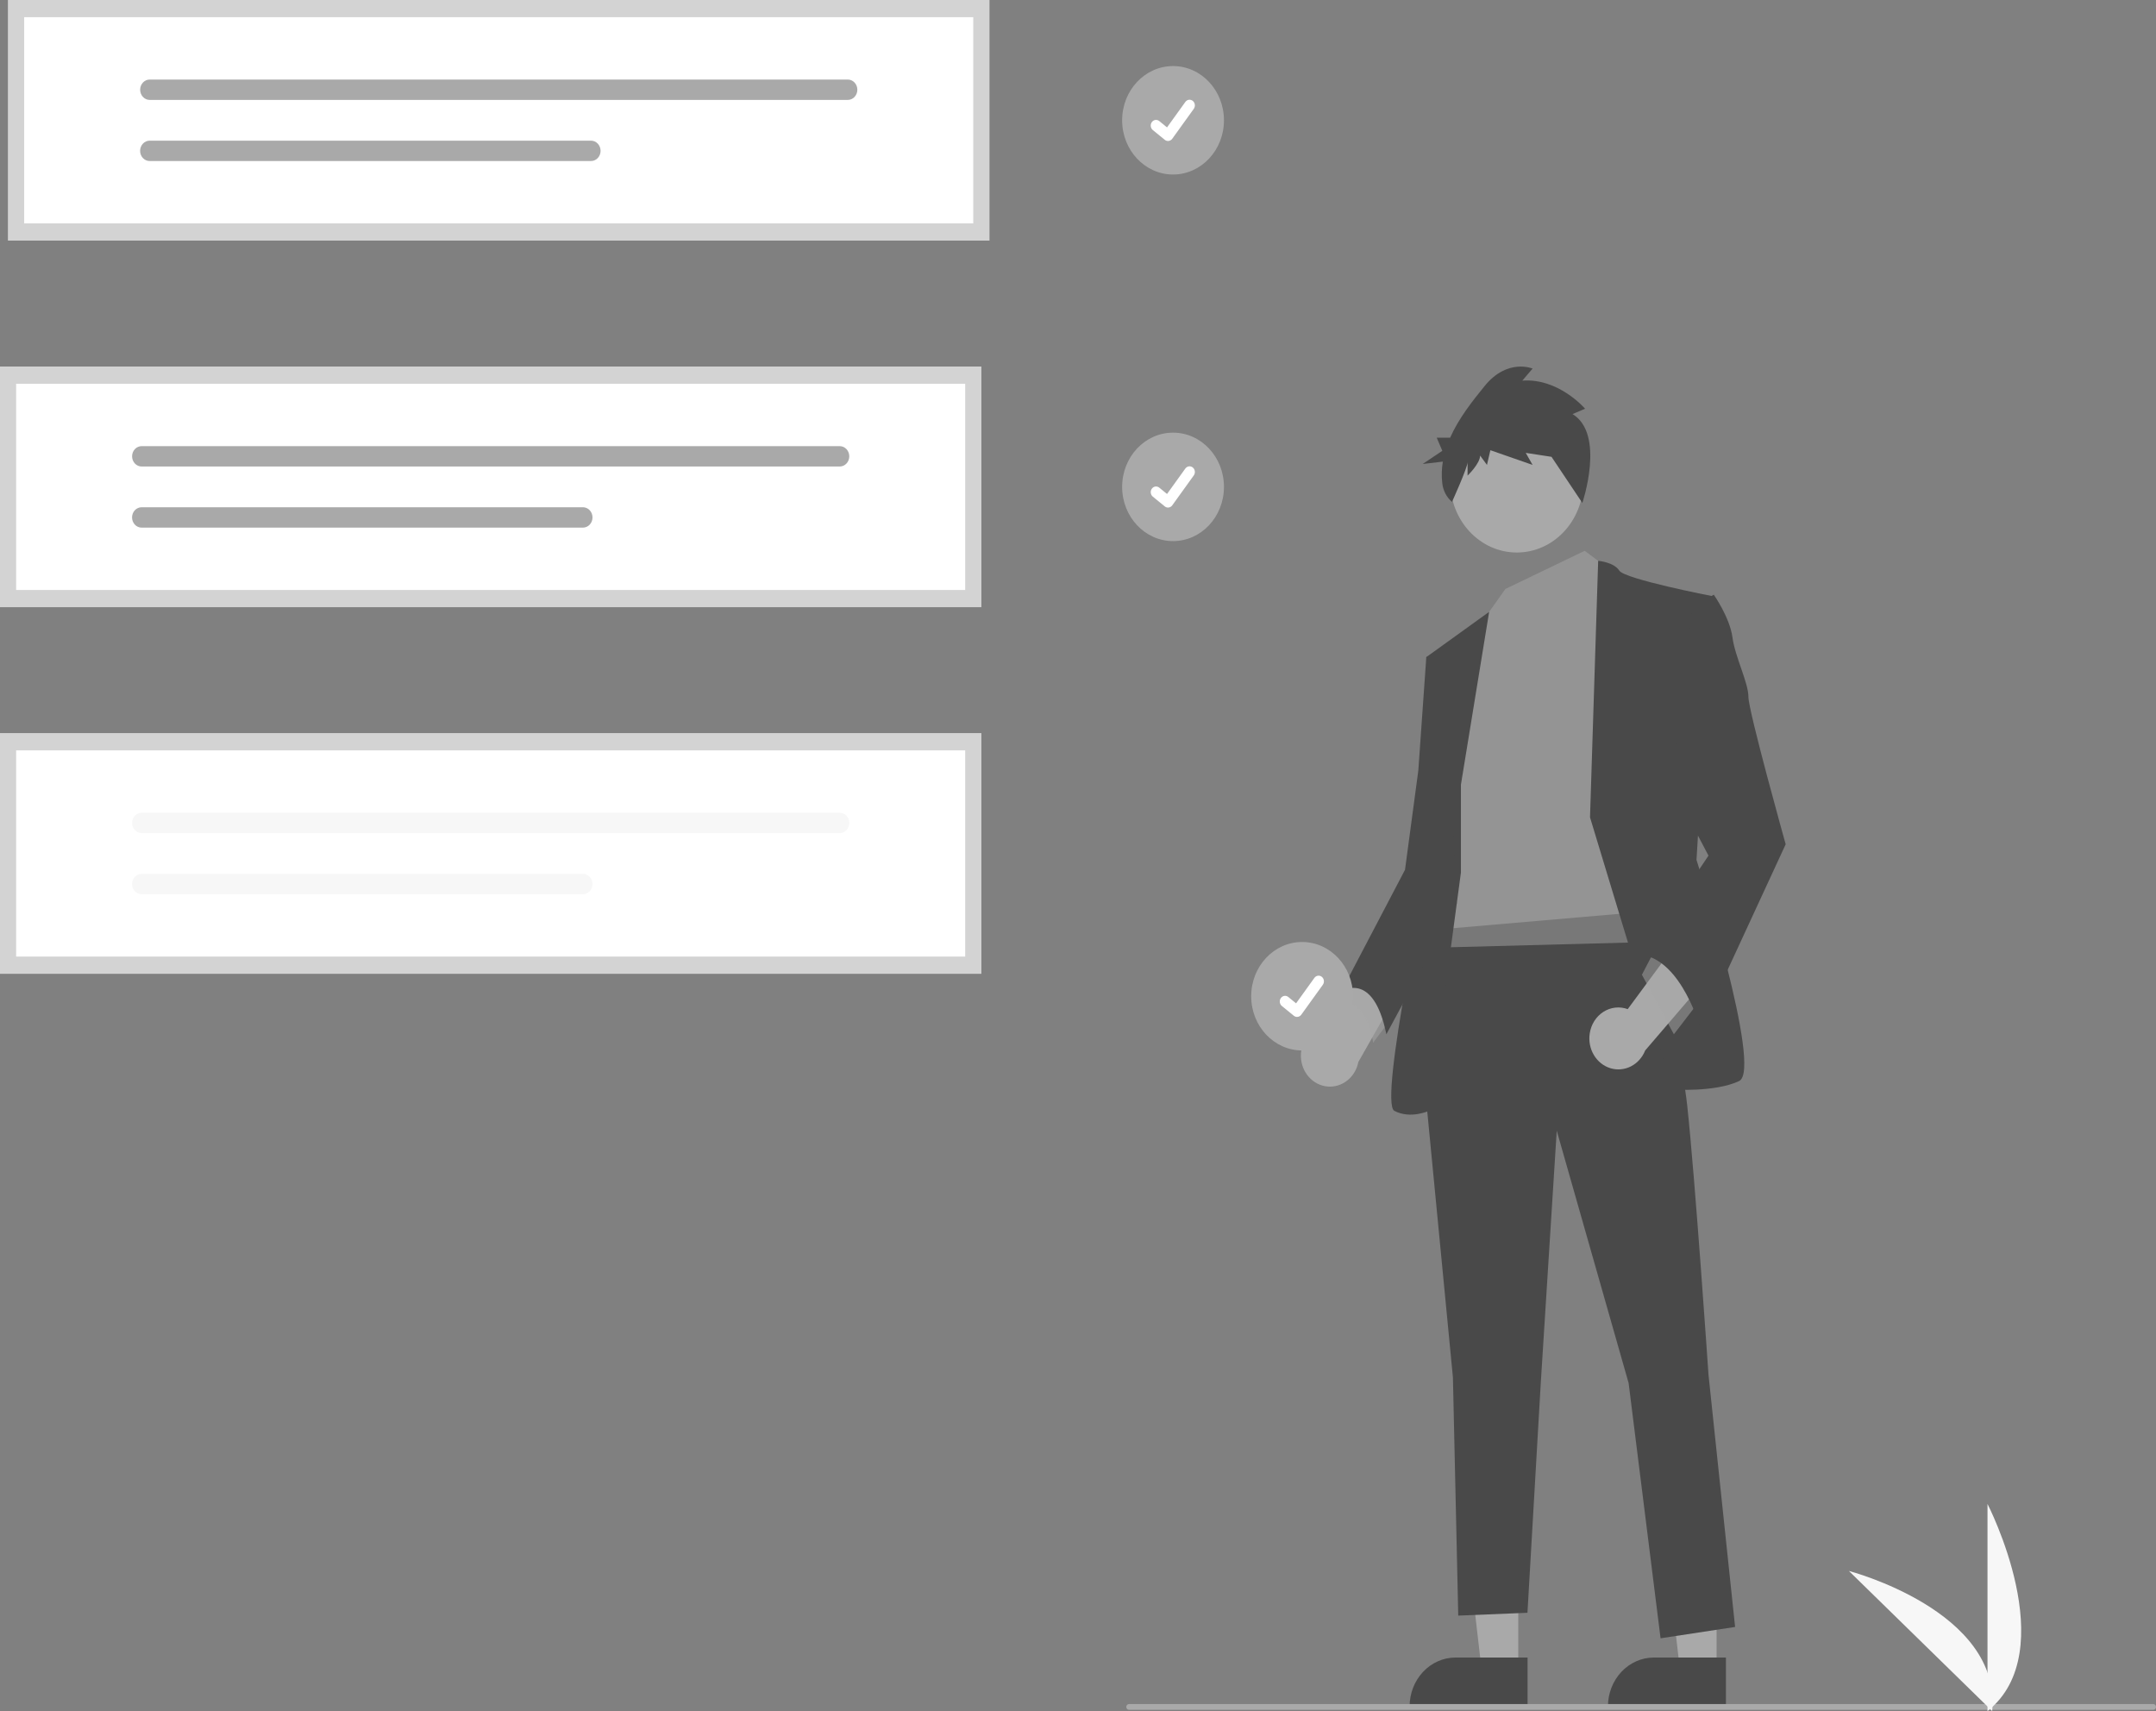 <svg xmlns="http://www.w3.org/2000/svg" width="504" height="400" fill="none" viewBox="0 0 504 400"><rect x="0" y="0" width="504" height="400" fill="#808080" stroke="none"/><g clip-path="url(#clip0_26:918)"><path fill="#A9A9A9" d="M274.219 40.796C280.791 40.796 286.119 35.12 286.119 28.119C286.119 21.118 280.791 15.443 274.219 15.443C267.647 15.443 262.319 21.118 262.319 28.119C262.319 35.12 267.647 40.796 274.219 40.796Z"/><path fill="#fff" d="M273.04 32.955C272.772 32.955 272.512 32.863 272.298 32.692L272.284 32.681L269.488 30.402C269.358 30.297 269.249 30.165 269.168 30.014C269.086 29.864 269.033 29.698 269.012 29.525C268.99 29.353 269.001 29.178 269.043 29.01C269.085 28.842 269.158 28.684 269.257 28.546C269.357 28.408 269.481 28.293 269.622 28.206C269.763 28.119 269.919 28.062 270.081 28.039C270.243 28.017 270.407 28.028 270.565 28.073C270.723 28.118 270.87 28.195 271 28.301L272.811 29.781L277.092 23.832C277.191 23.694 277.315 23.578 277.456 23.491C277.597 23.404 277.753 23.348 277.915 23.325C278.077 23.302 278.241 23.314 278.399 23.359C278.556 23.404 278.704 23.481 278.834 23.587L278.834 23.587L278.807 23.627L278.835 23.587C279.096 23.801 279.267 24.116 279.31 24.464C279.353 24.812 279.265 25.164 279.064 25.443L274.03 32.437C273.913 32.598 273.763 32.728 273.592 32.818C273.421 32.908 273.232 32.954 273.041 32.953L273.04 32.955Z"/><path fill="#A9A9A9" d="M274.219 126.492C280.791 126.492 286.119 120.817 286.119 113.816C286.119 106.815 280.791 101.139 274.219 101.139C267.647 101.139 262.319 106.815 262.319 113.816C262.319 120.817 267.647 126.492 274.219 126.492Z"/><path fill="#fff" d="M273.04 118.651C272.772 118.652 272.512 118.56 272.298 118.388L272.284 118.378L269.488 116.099C269.358 115.993 269.249 115.861 269.168 115.711C269.086 115.56 269.033 115.394 269.012 115.222C268.99 115.049 269.001 114.874 269.043 114.706C269.085 114.538 269.158 114.381 269.257 114.243C269.357 114.105 269.481 113.989 269.622 113.902C269.763 113.815 269.919 113.758 270.081 113.736C270.243 113.713 270.407 113.724 270.565 113.769C270.723 113.814 270.87 113.892 271 113.998L272.811 115.477L277.092 109.528C277.191 109.391 277.315 109.275 277.456 109.188C277.597 109.101 277.753 109.044 277.915 109.022C278.077 108.999 278.241 109.01 278.399 109.055C278.556 109.1 278.704 109.178 278.834 109.283L278.834 109.284L278.807 109.323L278.835 109.284C279.096 109.498 279.267 109.813 279.31 110.161C279.353 110.509 279.265 110.861 279.064 111.139L274.03 118.133C273.913 118.295 273.763 118.425 273.592 118.515C273.421 118.604 273.232 118.65 273.041 118.65L273.04 118.651Z"/><path fill="#A9A9A9" d="M304.104 247.019C304.065 245.969 304.244 244.921 304.626 243.952C305.008 242.982 305.586 242.113 306.317 241.407C307.049 240.701 307.917 240.174 308.86 239.864C309.804 239.553 310.799 239.467 311.777 239.611L322.676 216.833L328.834 228.386L317.541 248.245C317.205 249.98 316.283 251.522 314.951 252.581C313.618 253.64 311.967 254.141 310.311 253.99C308.655 253.839 307.108 253.046 305.964 251.761C304.82 250.476 304.158 248.789 304.104 247.02L304.104 247.019Z"/><path fill="#A9A9A9" d="M354.915 390.451L346.362 390.45L342.293 355.307L354.916 355.308L354.915 390.451Z"/><path fill="#494949" d="M357.096 399.282L329.517 399.281V398.91C329.518 395.877 330.649 392.969 332.662 390.824C334.675 388.68 337.405 387.475 340.252 387.475H340.252L357.096 387.476L357.096 399.282Z"/><path fill="#A9A9A9" d="M401.281 390.451L392.727 390.45L388.659 355.307L401.282 355.308L401.281 390.451Z"/><path fill="#494949" d="M403.462 399.282L375.883 399.281V398.91C375.883 395.877 377.014 392.969 379.027 390.824C381.041 388.68 383.771 387.475 386.618 387.475H386.618L403.462 387.476L403.462 399.282Z"/><path fill="#A9A9A9" fill-opacity=".5" d="M317.241 227.195L313.507 233.824C313.507 233.824 319.73 233.824 320.975 243.768L325.953 237.139L317.241 227.195Z"/><path fill="#494949" d="M382.583 213.274C382.583 213.274 392.539 241.116 394.406 258.352C396.273 275.588 399.385 321.328 399.385 321.328L405.608 380.327L388.183 382.979L380.716 323.317L363.914 264.318L360.18 323.317L357.068 377.013L340.889 377.676L339.644 321.991L332.799 251.06L336.532 217.252L382.583 213.274Z"/><path fill="#A9A9A9" d="M354.579 129.159C363.171 129.159 370.137 121.74 370.137 112.587C370.137 103.434 363.171 96.014 354.579 96.014C345.987 96.014 339.022 103.434 339.022 112.587C339.022 121.74 345.987 129.159 354.579 129.159Z"/><path fill="#A9A9A9" fill-opacity=".5" d="M370.447 128.754L376.671 133.393L384.761 220.235L334.354 221.56L341.2 161.236L347.423 144L351.915 137.674L370.447 128.754Z"/><path fill="#494949" d="M371.692 191.067L373.597 131.101C373.597 131.101 377.293 131.405 378.538 133.394C379.782 135.382 400.318 139.36 400.318 139.36L396.584 201.01C396.584 201.01 412.142 250.066 406.541 252.717C400.941 255.369 390.984 254.706 390.984 254.706L371.692 191.067Z"/><path fill="#494949" d="M341.511 183.443L348.112 143.029L333.421 153.612L337.155 182.78L334.043 202.668C334.043 202.668 322.22 257.689 325.953 259.678C329.687 261.667 334.043 259.678 334.043 259.678L341.511 203.993V183.443Z"/><path fill="#494949" d="M337.777 152.287L333.421 153.612L331.554 180.129L328.443 203.331L313.507 231.836C313.507 231.836 320.975 226.532 324.086 241.779L340.534 211.274L337.777 152.287Z"/><path fill="#494949" d="M367.603 96.796L370.537 95.545C370.537 95.545 364.403 88.351 355.868 88.977L358.269 86.162C358.269 86.162 352.401 83.659 347.067 90.228C344.263 93.681 341.019 97.74 338.996 102.312H335.855L337.166 105.387L332.576 108.463L337.287 107.911C337.006 109.595 336.963 111.314 337.159 113.012C337.361 114.711 338.175 116.259 339.428 117.33V117.33C339.428 117.33 343.067 109.308 343.067 108.057V111.184C343.067 111.184 346 108.369 346 106.493L347.601 108.682L348.401 105.242L358.269 108.682L356.668 105.867L362.803 106.806L360.402 103.365L369.899 117.572C369.899 117.572 375.338 101.488 367.603 96.796Z"/><path fill="#A9A9A9" d="M371.626 241.583C371.78 240.544 372.145 239.554 372.697 238.681C373.249 237.809 373.974 237.077 374.82 236.535C375.666 235.993 376.614 235.656 377.596 235.547C378.578 235.438 379.57 235.559 380.504 235.903L395.346 215.812L399.282 228.418L384.584 245.564C383.938 247.196 382.753 248.519 381.253 249.282C379.753 250.045 378.042 250.195 376.445 249.705C374.848 249.214 373.475 248.116 372.587 246.619C371.699 245.122 371.357 243.33 371.626 241.583V241.583Z"/><path fill="#A9A9A9" fill-opacity=".5" d="M396.896 234.487L391.295 241.779L383.827 227.858L386.938 221.892L396.896 234.487Z"/><path fill="#494949" d="M395.651 141.68L400.629 139.028C400.629 139.028 404.363 144.332 404.985 148.972C405.608 153.612 408.719 159.579 408.719 162.893C408.719 166.208 417.431 197.364 417.431 197.364L397.518 240.453C397.518 240.453 393.162 224.544 383.827 223.218L399.385 200.016L390.673 183.443L395.651 141.68Z"/><path fill="#A9A9A9" d="M503.372 399.691H263.917C263.75 399.691 263.59 399.621 263.472 399.495C263.354 399.369 263.288 399.199 263.288 399.022C263.288 398.844 263.354 398.674 263.472 398.548C263.59 398.423 263.75 398.352 263.917 398.352H503.372C503.538 398.352 503.698 398.423 503.816 398.548C503.934 398.674 504 398.844 504 399.022C504 399.199 503.934 399.369 503.816 399.495C503.698 399.621 503.538 399.691 503.372 399.691Z"/><path fill="#fff" d="M229.399 141.935H-1.90735e-06V85.697H229.399V141.935Z"/><path fill="#A9A9A9" d="M33.108 104.292C32.515 104.293 31.948 104.544 31.529 104.99C31.111 105.437 30.876 106.042 30.876 106.673C30.876 107.303 31.111 107.908 31.529 108.355C31.948 108.801 32.515 109.053 33.108 109.054H196.301C196.893 109.053 197.461 108.801 197.879 108.355C198.297 107.908 198.532 107.303 198.532 106.673C198.532 106.042 198.297 105.437 197.879 104.99C197.461 104.544 196.893 104.293 196.301 104.292H33.108Z"/><path fill="#A9A9A9" d="M33.108 118.578C32.814 118.577 32.523 118.638 32.252 118.757C31.98 118.876 31.734 119.051 31.526 119.272C31.318 119.492 31.152 119.754 31.04 120.043C30.927 120.332 30.868 120.641 30.868 120.954C30.867 121.266 30.924 121.576 31.036 121.865C31.148 122.154 31.312 122.417 31.519 122.639C31.726 122.86 31.972 123.036 32.243 123.157C32.514 123.277 32.804 123.339 33.098 123.34H136.271C136.565 123.34 136.856 123.279 137.127 123.16C137.399 123.04 137.646 122.865 137.854 122.644C138.062 122.423 138.227 122.16 138.339 121.871C138.452 121.582 138.51 121.272 138.51 120.959C138.51 120.646 138.452 120.336 138.339 120.047C138.227 119.757 138.062 119.495 137.854 119.274C137.646 119.053 137.399 118.877 137.127 118.758C136.856 118.638 136.565 118.577 136.271 118.578H33.108Z"/><path fill="#A9A9A9" fill-opacity=".5" d="M229.399 141.935H-1.90735e-06V85.697H229.399V141.935ZM3.771 137.918H225.628V89.713H3.771V137.918Z"/><path fill="#fff" d="M229.399 227.631H-1.90735e-06V171.393H229.399V227.631Z"/><path fill="#F7F7F7" d="M33.108 189.988C32.515 189.989 31.948 190.24 31.529 190.687C31.111 191.133 30.876 191.738 30.876 192.369C30.876 193 31.111 193.605 31.529 194.051C31.948 194.498 32.515 194.749 33.108 194.75H196.301C196.893 194.749 197.461 194.498 197.879 194.051C198.297 193.605 198.532 193 198.532 192.369C198.532 191.738 198.297 191.133 197.879 190.687C197.461 190.24 196.893 189.989 196.301 189.988H33.108Z"/><path fill="#F7F7F7" d="M33.108 204.274C32.814 204.274 32.523 204.334 32.252 204.453C31.98 204.573 31.734 204.747 31.526 204.968C31.318 205.189 31.152 205.451 31.04 205.739C30.927 206.028 30.868 206.338 30.868 206.65C30.867 206.963 30.924 207.273 31.036 207.562C31.148 207.851 31.312 208.114 31.519 208.335C31.726 208.557 31.972 208.733 32.243 208.853C32.514 208.973 32.804 209.036 33.098 209.036H136.271C136.565 209.037 136.856 208.976 137.127 208.856C137.399 208.737 137.646 208.561 137.854 208.34C138.062 208.119 138.227 207.856 138.339 207.567C138.452 207.278 138.51 206.968 138.51 206.655C138.51 206.342 138.452 206.032 138.339 205.743C138.227 205.454 138.062 205.191 137.854 204.97C137.646 204.749 137.399 204.574 137.127 204.454C136.856 204.335 136.565 204.274 136.271 204.274H33.108Z"/><path fill="#A9A9A9" fill-opacity=".5" d="M229.399 227.631H-1.90735e-06V171.393H229.399V227.631ZM3.771 223.614H225.628V175.41H3.771V223.614Z"/><path fill="#fff" d="M231.285 56.238H1.885V0H231.285V56.238Z"/><path fill="#A9A9A9" d="M34.993 18.595C34.401 18.596 33.833 18.848 33.415 19.294C32.996 19.74 32.762 20.345 32.762 20.976C32.762 21.607 32.996 22.212 33.415 22.658C33.833 23.105 34.401 23.356 34.993 23.357H198.186C198.779 23.356 199.346 23.105 199.765 22.658C200.183 22.212 200.418 21.607 200.418 20.976C200.418 20.345 200.183 19.74 199.765 19.294C199.346 18.848 198.779 18.596 198.186 18.595H34.993Z"/><path fill="#A9A9A9" d="M34.993 32.881C34.4 32.88 33.831 33.13 33.411 33.575C32.991 34.021 32.754 34.626 32.753 35.257C32.752 35.889 32.986 36.495 33.404 36.942C33.823 37.39 34.391 37.642 34.983 37.643H138.156C138.45 37.644 138.741 37.583 139.013 37.463C139.284 37.344 139.531 37.168 139.739 36.947C139.947 36.726 140.112 36.464 140.225 36.174C140.337 35.885 140.395 35.575 140.395 35.262C140.395 34.949 140.337 34.639 140.225 34.35C140.112 34.061 139.947 33.798 139.739 33.577C139.531 33.356 139.284 33.181 139.013 33.061C138.741 32.942 138.45 32.881 138.156 32.881H34.993Z"/><path fill="#A9A9A9" fill-opacity=".5" d="M231.285 56.238H1.885V0H231.285V56.238ZM5.656 52.221H227.514V4.017H5.656V52.221Z"/><path fill="#F7F7F7" d="M464.61 400V351.568C464.61 351.568 482.329 385.904 464.61 400Z"/><path fill="#F7F7F7" d="M465.705 399.991L432.213 367.239C432.213 367.239 467.94 376.555 465.705 399.991Z"/><path fill="#A9A9A9" d="M304.387 245.56C310.959 245.56 316.287 239.885 316.287 232.884C316.287 225.883 310.959 220.208 304.387 220.208C297.815 220.208 292.487 225.883 292.487 232.884C292.487 239.885 297.815 245.56 304.387 245.56Z"/><path fill="#fff" d="M303.208 237.72C302.94 237.72 302.679 237.628 302.465 237.457L302.452 237.446L299.655 235.167C299.525 235.061 299.417 234.93 299.335 234.779C299.253 234.628 299.2 234.462 299.179 234.29C299.157 234.117 299.168 233.942 299.21 233.774C299.252 233.606 299.325 233.448 299.424 233.31C299.524 233.172 299.648 233.057 299.789 232.97C299.93 232.883 300.086 232.826 300.248 232.803C300.41 232.781 300.575 232.792 300.732 232.837C300.89 232.882 301.038 232.96 301.167 233.066L302.979 234.546L307.259 228.597C307.359 228.459 307.482 228.343 307.624 228.256C307.765 228.169 307.921 228.113 308.083 228.09C308.244 228.067 308.409 228.079 308.566 228.124C308.724 228.168 308.872 228.246 309.001 228.352L309.001 228.352L308.975 228.391L309.002 228.352C309.263 228.566 309.434 228.881 309.477 229.229C309.52 229.577 309.432 229.929 309.232 230.208L304.197 237.202C304.081 237.363 303.931 237.493 303.759 237.583C303.588 237.672 303.4 237.719 303.209 237.718L303.208 237.72Z"/></g><defs><clipPath id="clip0_26:918"><rect width="504" height="400" fill="#fff"/></clipPath></defs></svg>